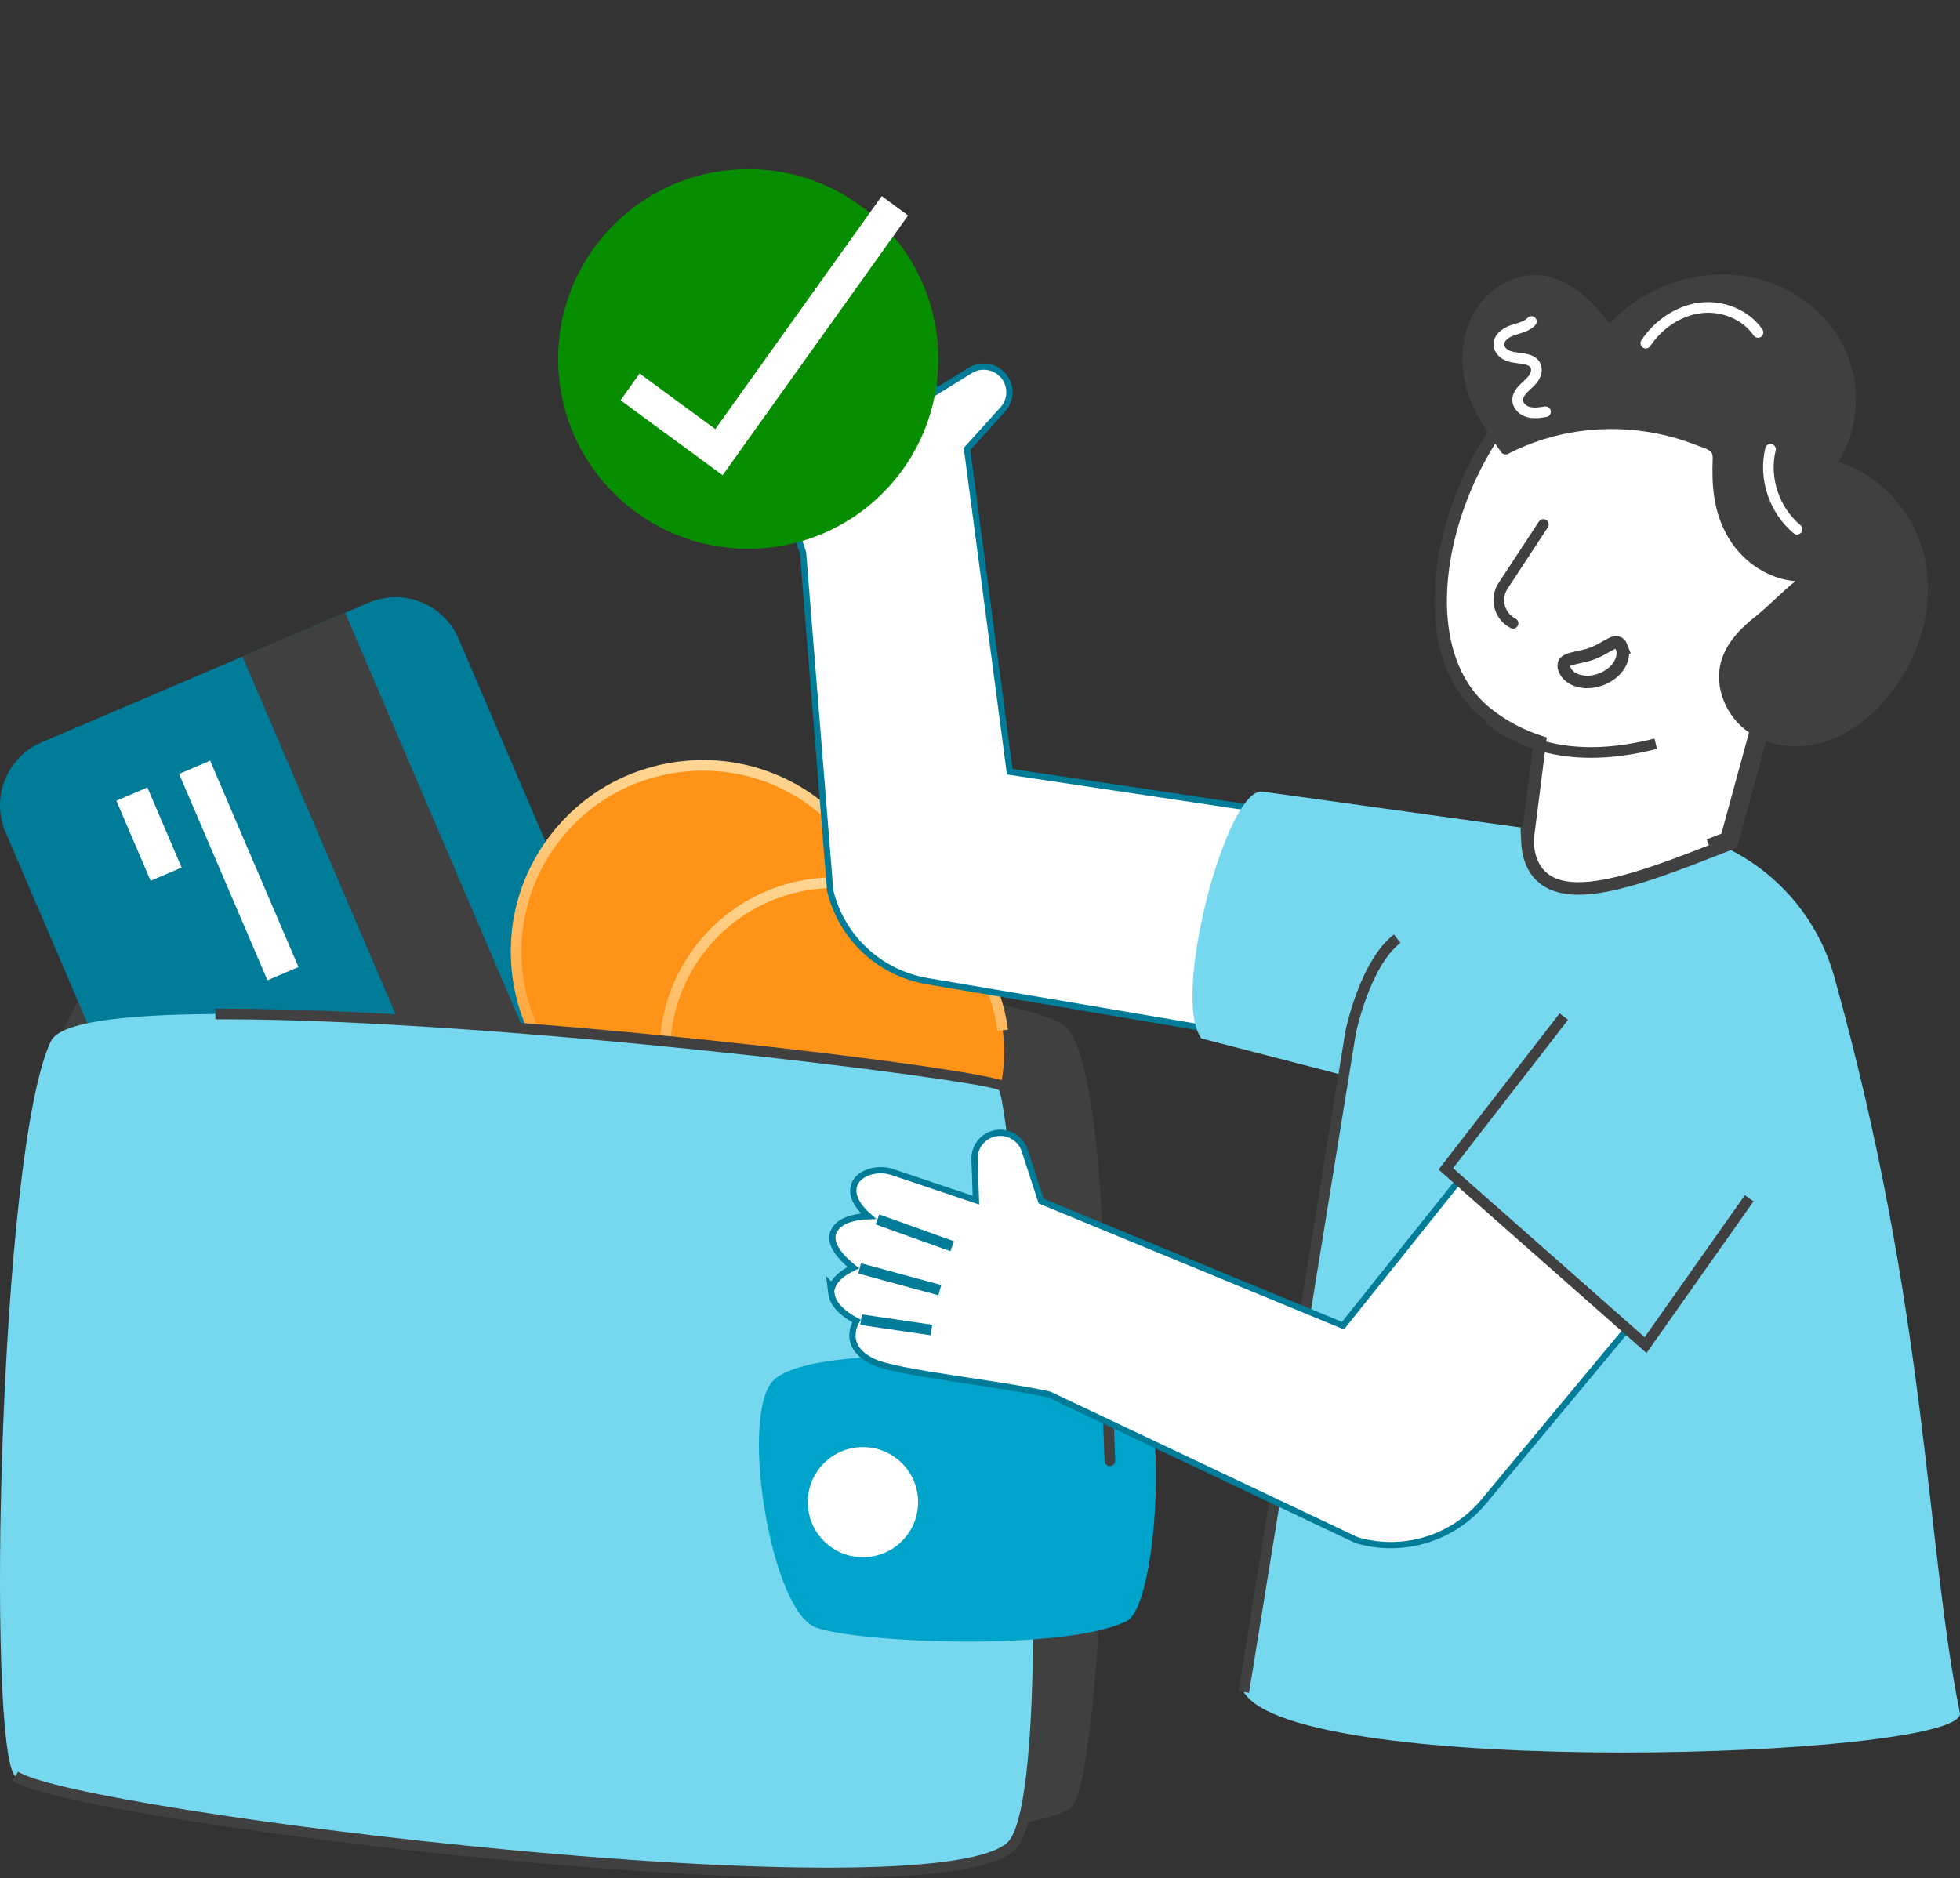 <svg width="313" height="300" viewBox="0 0 313 300" fill="none" xmlns="http://www.w3.org/2000/svg">
<rect x="0" y="0" width="313" height="300" fill="#333333" stroke="none"/>
<g clip-path="url(#clip0_2562_85541)">
<path d="M8.965 167.444C8.965 167.444 13.314 155.074 19.986 151.263C28.301 146.512 159.852 155.378 170.091 163.923C180.329 172.473 176.971 283.598 171.098 288.627C165.226 293.657 132.325 291.645 132.325 291.645L8.965 167.444Z" fill="#404040"/>
<path d="M38.977 221.918L0.883 132.917C-1.49 127.364 1.083 120.939 6.643 118.569L58.88 96.275C64.432 93.897 70.866 96.482 73.243 102.031L111.337 191.028C113.718 196.572 111.129 202.998 105.577 205.376L53.344 227.666C47.784 230.048 41.349 227.467 38.977 221.914V221.918Z" fill="#007C99"/>
<path d="M55.119 97.883L38.727 104.879L85.418 213.985L101.809 206.99L55.119 97.883Z" fill="#404040"/>
<path d="M47.664 154.465L33.559 121.504L28.602 123.619L42.708 156.58L47.664 154.465Z" fill="white"/>
<path d="M29.009 138.574L23.536 125.785L18.58 127.9L24.053 140.689L29.009 138.574Z" fill="white"/>
<path d="M62.912 208.359C57.31 210.749 50.822 208.151 48.429 202.557C46.036 196.962 48.637 190.482 54.239 188.092C59.862 185.694 66.35 188.292 68.743 193.887C71.136 199.481 68.535 205.961 62.912 208.359Z" fill="#EA4747"/>
<path d="M133.287 173.054C144.923 161.434 144.923 142.594 133.287 130.973C121.651 119.353 102.785 119.353 91.15 130.973C79.514 142.594 79.514 161.434 91.15 173.054C102.785 184.674 121.651 184.674 133.287 173.054Z" fill="#FF9318"/>
<path d="M112.156 182.624C105.426 182.624 98.917 180.421 93.502 176.248C87.022 171.256 82.873 164.04 81.824 155.931C80.775 147.822 82.952 139.792 87.954 133.32C92.953 126.849 100.178 122.705 108.298 121.658C116.418 120.61 124.459 122.784 130.939 127.776C137.419 132.768 141.569 139.983 142.618 148.092L140.932 148.308C139.941 140.652 136.025 133.836 129.903 129.118C123.781 124.401 116.189 122.352 108.519 123.337C100.852 124.326 94.027 128.237 89.303 134.351C84.579 140.465 82.523 148.051 83.514 155.707C84.504 163.363 88.421 170.179 94.543 174.897C100.665 179.614 108.257 181.668 115.927 180.678L116.143 182.362C114.812 182.532 113.48 182.619 112.156 182.619V182.624Z" fill="url(#paint0_linear_2562_85541)"/>
<path d="M143.858 192.929C157.626 187.087 164.045 171.204 158.195 157.455C152.346 143.705 136.442 137.295 122.674 143.137C108.906 148.979 102.487 164.861 108.337 178.611C114.187 192.36 130.09 198.771 143.858 192.929Z" fill="#FF9318"/>
<path d="M133.241 195.94C119.415 195.94 107.37 185.662 105.555 171.613C103.583 156.355 114.408 142.344 129.686 140.374C137.09 139.418 144.415 141.4 150.325 145.951C156.235 150.503 160.015 157.078 160.968 164.472L159.282 164.688C158.387 157.747 154.837 151.571 149.285 147.298C143.737 143.025 136.857 141.163 129.903 142.061C115.556 143.911 105.389 157.074 107.241 171.401C109.093 185.728 122.266 195.878 136.62 194.033L136.837 195.716C135.63 195.87 134.427 195.949 133.241 195.949V195.94Z" fill="url(#paint1_linear_2562_85541)"/>
<path d="M2.434 283.711C12.419 290.307 148.511 306.92 161.463 294.925C170.694 286.375 162.974 176.019 160.118 173.504C157.263 170.99 13.93 154.227 8.14 166.297C-0.213 183.713 -2.181 279.351 2.434 283.711Z" fill="#76D8EF"/>
<path d="M132.042 300.001C114.134 300.001 92.849 298.272 80.759 297.133C47.218 293.97 7.554 288.105 1.969 284.418L2.905 283.001C7.691 286.16 44.142 291.975 80.917 295.441C125.662 299.66 155.557 299.236 160.885 294.298C164.489 290.961 165.846 267.984 164.506 232.834C163.34 202.226 160.702 176.361 159.52 174.116C155.899 172.354 79.285 162.815 35.651 162.815C35.231 162.815 34.823 162.815 34.407 162.815L34.399 161.119C34.802 161.119 35.21 161.119 35.618 161.119C79.002 161.119 158.225 170.704 160.677 172.861C163.082 174.981 166.295 221.05 166.662 250.673C166.99 277.294 165.434 292.39 162.033 295.541C158.408 298.899 146.289 299.997 132.034 299.997L132.042 300.001Z" fill="#404040"/>
<path d="M176.667 212.87L176.659 217.97C176.659 217.97 128.692 213.165 123.094 220.987C118.304 227.683 123.261 257.451 130.311 259.966C137.361 262.481 170.054 263.757 179.909 258.96C185.648 256.167 187.713 211.943 176.667 212.866V212.87Z" fill="#00A3C9"/>
<path d="M177.241 234.188C176.787 234.188 176.408 233.831 176.392 233.37L175.809 218.003C175.792 217.534 176.159 217.139 176.625 217.122C177.079 217.097 177.486 217.471 177.507 217.937L178.09 233.303C178.107 233.773 177.74 234.168 177.274 234.184C177.262 234.184 177.253 234.184 177.241 234.184V234.188Z" fill="#404040"/>
<path d="M202.184 129.897L197.68 164.624L197.613 165.139L197.1 165.052L197.184 164.559L197.099 165.052L197.099 165.051C197.098 165.051 197.096 165.051 197.094 165.051C197.09 165.05 197.085 165.049 197.077 165.048C197.062 165.045 197.039 165.041 197.01 165.036C196.95 165.026 196.862 165.011 196.745 164.991C196.513 164.951 196.169 164.893 195.725 164.818C194.838 164.666 193.55 164.447 191.949 164.174C188.747 163.629 184.292 162.869 179.279 162.017C169.253 160.311 156.996 158.229 148.07 156.722L148.068 156.721C140.481 155.432 134.395 149.77 132.588 142.314L132.578 142.276L132.576 142.237L128.239 88.279C127.005 84.35 124.731 78.711 122.708 73.504C121.695 70.897 120.745 68.399 120.028 66.295C119.362 64.339 118.878 62.674 118.748 61.568L118.727 61.355C118.61 59.877 118.834 58.76 119.279 57.925C119.726 57.086 120.375 56.571 121.032 56.264C121.682 55.96 122.338 55.859 122.823 55.831C122.907 55.827 122.988 55.825 123.062 55.824C123.06 55.777 123.056 55.728 123.055 55.676C123.041 55.24 123.044 54.64 123.113 53.988C123.246 52.724 123.64 51.096 124.819 50.208L125.984 49.331L125.874 49.745C126.205 49.678 126.541 49.67 126.871 49.705C127.559 49.778 128.242 50.032 128.83 50.321C129.367 50.584 129.847 50.887 130.209 51.137C130.213 51.108 130.216 51.077 130.22 51.046C130.308 50.471 130.456 49.697 130.696 48.915C130.934 48.14 131.273 47.323 131.759 46.686C132.25 46.044 132.93 45.539 133.831 45.517C134.675 45.497 135.441 45.835 136.093 46.3C136.744 46.766 137.314 47.382 137.778 47.981C138.078 48.369 138.338 48.757 138.554 49.103C138.848 47.672 139.296 46.615 139.859 45.883C140.614 44.901 141.573 44.513 142.551 44.617C143.497 44.719 144.387 45.271 145.081 46.01C145.692 46.66 146.185 47.487 146.456 48.371L146.557 48.754L146.56 48.767L149.356 62.634L154.918 59.188L155.232 59.007C156.931 58.144 159.02 58.562 160.256 60.043L160.257 60.044C161.556 61.605 161.509 63.891 160.141 65.399L154.429 71.714L161.251 123.273L201.761 129.339L202.247 129.412L202.184 129.897Z" fill="white" stroke="#007C99"/>
<path d="M146.618 239.939C146.618 244.794 142.672 248.734 137.803 248.734C132.933 248.734 128.996 244.794 128.996 239.939C128.996 235.085 132.942 231.145 137.803 231.145C142.664 231.145 146.618 235.076 146.618 239.939Z" fill="white"/>
<path d="M139.656 50.452L137.982 50.754L140.23 63.195L141.903 62.893L139.656 50.452Z" fill="#404040"/>
<path d="M250.225 133.208L201.667 126.45C195.974 125.44 186.892 159.406 191.87 165.881L228.2 175.283L250.225 133.208Z" fill="#76D8EF"/>
<path d="M131.425 51.838L129.781 52.272L133.164 65.068L134.809 64.635L131.425 51.838Z" fill="#404040"/>
<path d="M198.617 270.274C206.979 284.223 312.63 280.919 313.004 273.757C307.448 246.28 307.914 209.795 292.923 156.028C288.649 140.699 273.911 130.686 258.062 132.34L252.207 132.951C247.812 133.409 243.508 134.597 239.563 136.576C226.203 143.284 216.784 155.072 214.553 170.33L198.626 270.274H198.617Z" fill="#76D8EF"/>
<path d="M124.391 56.031L122.81 56.656L126.995 67.192L128.576 66.567L124.391 56.031Z" fill="#404040"/>
<path d="M199.454 270.406L197.776 270.136L214.861 164.688C214.961 164.198 217.229 153.399 222.602 149.264L223.643 150.606C218.773 154.359 216.559 164.888 216.534 164.996L199.458 270.41L199.454 270.406Z" fill="#404040"/>
<path d="M240.686 179.724L268.6 200.975L269.016 201.291L268.681 201.692L268.297 201.373L268.681 201.693H268.68C268.679 201.694 268.678 201.696 268.677 201.697C268.674 201.7 268.671 201.704 268.666 201.71C268.656 201.722 268.642 201.74 268.623 201.763C268.584 201.809 268.527 201.878 268.451 201.969C268.3 202.15 268.078 202.417 267.79 202.763C267.215 203.453 266.381 204.455 265.344 205.701C263.269 208.193 260.382 211.66 257.135 215.562C253.888 219.463 250.279 223.799 246.762 228.029L236.93 239.86C232.016 245.766 224.056 248.19 216.677 246.022L216.639 246.012L216.604 245.994L167.561 222.76C163.53 221.861 157.496 221.005 151.963 220.148C149.191 219.72 146.548 219.291 144.361 218.857C142.194 218.428 140.418 217.984 139.42 217.511H139.419C138.077 216.873 137.219 216.121 136.716 215.319C136.21 214.513 136.088 213.695 136.149 212.974C136.21 212.259 136.45 211.641 136.669 211.209C136.707 211.134 136.746 211.065 136.782 211.001C136.741 210.979 136.696 210.959 136.65 210.935C136.265 210.728 135.745 210.426 135.213 210.041C134.182 209.295 132.964 208.139 132.782 206.676L132.604 205.233L132.906 205.534C133.014 205.214 133.176 204.919 133.372 204.651C133.78 204.094 134.341 203.631 134.886 203.268C135.382 202.936 135.884 202.675 136.282 202.487C136.259 202.469 136.235 202.452 136.212 202.434C135.756 202.07 135.157 201.555 134.598 200.957C134.043 200.364 133.503 199.663 133.193 198.924C132.88 198.178 132.782 197.338 133.215 196.548C133.619 195.809 134.295 195.316 135.024 194.986C135.755 194.657 136.575 194.474 137.327 194.373C137.813 194.308 138.279 194.277 138.688 194.264C137.593 193.295 136.9 192.381 136.546 191.53C136.069 190.386 136.212 189.362 136.793 188.568C137.354 187.803 138.278 187.312 139.267 187.082C140.137 186.88 141.1 186.868 142.003 187.076L142.386 187.179L142.398 187.183L155.845 191.703L155.632 185.179V185.163C155.632 185.087 155.628 184.938 155.633 184.822V184.816C155.733 182.916 157.141 181.322 159.044 180.996H159.045C161.049 180.655 163.012 181.837 163.638 183.774H163.637L166.266 191.861L214.468 211.752L239.992 179.809L240.297 179.428L240.686 179.724Z" fill="white" stroke="#007C99"/>
<path d="M140.412 193.988L139.838 195.584L151.769 199.864L152.343 198.268L140.412 193.988Z" fill="#007C99"/>
<path d="M137.5 201.787L137.055 203.424L149.862 206.901L150.308 205.265L137.5 201.787Z" fill="#007C99"/>
<path d="M137.625 209.957L137.378 211.635L148.623 213.289L148.87 211.611L137.625 209.957Z" fill="#007C99"/>
<path d="M249.738 162.382L230.889 186.705L262.79 214.865L282.509 186.905C287.158 180.288 287.508 171.522 283.271 164.639C283.042 164.265 282.805 163.899 282.555 163.533C274.86 152.182 258.287 151.65 249.742 162.378L249.738 162.382Z" fill="#76D8EF"/>
<path d="M262.936 216.129L229.728 186.818L249.064 161.863L250.408 162.902L232.046 186.598L262.64 213.602L278.639 190.916L280.029 191.893L262.936 216.129Z" fill="#404040"/>
<mask id="path-29-outside-1_2562_85541" maskUnits="userSpaceOnUse" x="229.063" y="52.68" width="66" height="91" fill="black">
<rect fill="white" x="229.063" y="52.68" width="66" height="91"/>
<path d="M246.988 59.971C252.188 55.863 258.293 53.706 264.676 55.106L264.675 55.107C273.359 57.007 280.778 60.243 285.908 65.229C291.072 70.249 293.843 76.974 293.325 85.641C292.82 94.095 289.349 101.704 283.95 107.593L276.69 134.171L276.558 134.654L276.091 134.838C268.628 137.766 260.918 140.851 255.012 141.692C252.066 142.112 249.365 142.008 247.335 140.865C245.211 139.67 244.049 137.48 243.914 134.305L243.869 133.263H244.037L245.913 118.488C243.034 117.562 240.226 116.141 237.591 114.082C232.646 110.214 230.392 104.172 230.097 97.531C229.802 90.89 231.455 83.543 234.445 76.857C237.435 70.173 241.795 64.075 246.988 59.971ZM282.506 109.081L275.725 133.907C274.786 134.276 273.845 134.645 272.908 135.012L275.726 133.907L282.507 109.081H282.506ZM292.362 84.85C292.372 84.591 292.378 84.334 292.381 84.079C292.378 84.334 292.372 84.591 292.362 84.85Z"/>
</mask>
<path d="M246.988 59.971C252.188 55.863 258.293 53.706 264.676 55.106L264.675 55.107C273.359 57.007 280.778 60.243 285.908 65.229C291.072 70.249 293.843 76.974 293.325 85.641C292.82 94.095 289.349 101.704 283.95 107.593L276.69 134.171L276.558 134.654L276.091 134.838C268.628 137.766 260.918 140.851 255.012 141.692C252.066 142.112 249.365 142.008 247.335 140.865C245.211 139.67 244.049 137.48 243.914 134.305L243.869 133.263H244.037L245.913 118.488C243.034 117.562 240.226 116.141 237.591 114.082C232.646 110.214 230.392 104.172 230.097 97.531C229.802 90.89 231.455 83.543 234.445 76.857C237.435 70.173 241.795 64.075 246.988 59.971ZM282.506 109.081L275.725 133.907C274.786 134.276 273.845 134.645 272.908 135.012L275.726 133.907L282.507 109.081H282.506ZM292.362 84.85C292.372 84.591 292.378 84.334 292.381 84.079C292.378 84.334 292.372 84.591 292.362 84.85Z" fill="white"/>
<path d="M246.988 59.971L246.368 59.187L246.368 59.187L246.988 59.971ZM264.676 55.106L265.383 55.813L266.676 54.521L264.891 54.13L264.676 55.106ZM264.675 55.107L263.968 54.4L262.675 55.693L264.462 56.084L264.675 55.107ZM285.908 65.229L286.605 64.512L286.605 64.512L285.908 65.229ZM293.325 85.641L292.327 85.581V85.581L293.325 85.641ZM283.95 107.593L283.213 106.917L283.049 107.095L282.985 107.329L283.95 107.593ZM276.69 134.171L275.725 133.907L275.725 133.908L276.69 134.171ZM276.558 134.654L276.924 135.585L277.391 135.401L277.523 134.917L276.558 134.654ZM276.091 134.838L276.457 135.769L276.457 135.768L276.091 134.838ZM255.012 141.692L255.153 142.682L255.153 142.682L255.012 141.692ZM247.335 140.865L246.844 141.737L246.844 141.737L247.335 140.865ZM243.914 134.305L244.913 134.263L244.913 134.262L243.914 134.305ZM243.869 133.263V132.263H242.825L242.87 133.306L243.869 133.263ZM244.037 133.263V134.263H244.918L245.029 133.388L244.037 133.263ZM245.913 118.488L246.905 118.614L247.009 117.79L246.219 117.536L245.913 118.488ZM237.591 114.082L236.975 114.87L236.976 114.87L237.591 114.082ZM230.097 97.531L229.098 97.576L229.098 97.576L230.097 97.531ZM234.445 76.857L233.532 76.449L233.532 76.449L234.445 76.857ZM282.506 109.081V108.081H281.743L281.542 108.817L282.506 109.081ZM275.725 133.907L276.09 134.838L276.558 134.655L276.69 134.171L275.725 133.907ZM272.908 135.012L272.543 134.08L273.272 135.943L272.908 135.012ZM275.726 133.907L276.091 134.838L276.559 134.655L276.691 134.171L275.726 133.907ZM282.507 109.081L283.472 109.344L283.817 108.081H282.507V109.081ZM292.381 84.079L293.381 84.094L291.382 84.064L292.381 84.079ZM246.988 59.971L247.608 60.756C252.647 56.774 258.453 54.765 264.462 56.083L264.676 55.106L264.891 54.13C258.133 52.647 251.728 54.951 246.368 59.187L246.988 59.971ZM264.676 55.106L263.969 54.399L263.968 54.4L264.675 55.107L265.383 55.814L265.383 55.813L264.676 55.106ZM264.675 55.107L264.462 56.084C273.048 57.963 280.266 61.14 285.211 65.946L285.908 65.229L286.605 64.512C281.291 59.347 273.67 56.051 264.889 54.13L264.675 55.107ZM285.908 65.229L285.211 65.946C290.155 70.753 292.828 77.188 292.327 85.581L293.325 85.641L294.323 85.7C294.857 76.759 291.989 69.746 286.605 64.512L285.908 65.229ZM293.325 85.641L292.327 85.581C291.836 93.793 288.466 101.188 283.213 106.917L283.95 107.593L284.687 108.268C290.233 102.22 293.804 94.396 294.323 85.7L293.325 85.641ZM283.95 107.593L282.985 107.329L275.725 133.907L276.69 134.171L277.655 134.434L284.914 107.856L283.95 107.593ZM276.69 134.171L275.725 133.908L275.593 134.391L276.558 134.654L277.523 134.917L277.655 134.434L276.69 134.171ZM276.558 134.654L276.192 133.724L275.725 133.907L276.091 134.838L276.457 135.768L276.924 135.585L276.558 134.654ZM276.091 134.838L275.726 133.907C268.212 136.855 260.633 139.881 254.871 140.702L255.012 141.692L255.153 142.682C261.204 141.82 269.044 138.677 276.457 135.769L276.091 134.838ZM255.012 141.692L254.871 140.702C251.99 141.112 249.563 140.972 247.825 139.994L247.335 140.865L246.844 141.737C249.168 143.044 252.142 143.111 255.153 142.682L255.012 141.692ZM247.335 140.865L247.825 139.994C246.088 139.016 245.038 137.202 244.913 134.263L243.914 134.305L242.915 134.348C243.06 137.759 244.335 140.324 246.844 141.737L247.335 140.865ZM243.914 134.305L244.913 134.262L244.868 133.219L243.869 133.263L242.87 133.306L242.915 134.349L243.914 134.305ZM243.869 133.263V134.263H244.037V133.263V132.263H243.869V133.263ZM244.037 133.263L245.029 133.388L246.905 118.614L245.913 118.488L244.921 118.362L243.045 133.137L244.037 133.263ZM245.913 118.488L246.219 117.536C243.446 116.644 240.744 115.277 238.207 113.294L237.591 114.082L236.976 114.87C239.708 117.005 242.622 118.48 245.607 119.44L245.913 118.488ZM237.591 114.082L238.207 113.294C233.566 109.664 231.383 103.943 231.096 97.487L230.097 97.531L229.098 97.576C229.402 104.4 231.727 110.765 236.975 114.87L237.591 114.082ZM230.097 97.531L231.096 97.487C230.809 91.031 232.418 83.839 235.358 77.266L234.445 76.857L233.532 76.449C230.492 83.246 228.795 90.749 229.098 97.576L230.097 97.531ZM234.445 76.857L235.358 77.266C238.298 70.692 242.569 64.738 247.608 60.756L246.988 59.971L246.368 59.187C241.021 63.412 236.572 69.653 233.532 76.449L234.445 76.857ZM282.506 109.081L281.542 108.817L274.761 133.644L275.725 133.907L276.69 134.171L283.471 109.344L282.506 109.081ZM275.725 133.907L275.36 132.976C274.42 133.345 273.481 133.714 272.544 134.08L272.908 135.012L273.272 135.943C274.21 135.576 275.152 135.206 276.09 134.838L275.725 133.907ZM272.908 135.012L273.273 135.943L276.091 134.838L275.726 133.907L275.361 132.976L272.543 134.08L272.908 135.012ZM275.726 133.907L276.691 134.171L283.472 109.344L282.507 109.081L281.543 108.817L274.762 133.644L275.726 133.907ZM282.507 109.081V108.081H282.506V109.081V110.081H282.507V109.081ZM292.362 84.85L293.361 84.889C293.371 84.62 293.377 84.354 293.381 84.094L292.381 84.079L291.382 84.064C291.378 84.314 291.372 84.563 291.363 84.812L292.362 84.85ZM292.381 84.079L291.382 84.064C291.378 84.314 291.372 84.563 291.363 84.812L292.362 84.85L293.361 84.889C293.371 84.619 293.377 84.354 293.381 84.094L292.381 84.079Z" fill="#404040" mask="url(#path-29-outside-1_2562_85541)"/>
<path d="M254.067 121.046C247.57 121.046 241.931 119.2 237.228 115.522L238.276 114.184C244.931 119.387 253.655 120.663 264.201 117.97L264.622 119.616C260.888 120.568 257.367 121.046 254.067 121.046Z" fill="#404040"/>
<path d="M286.951 108.07C291.913 108.07 295.936 104.053 295.936 99.097C295.936 94.141 291.913 90.123 286.951 90.123C281.988 90.123 277.965 94.141 277.965 99.097C277.965 104.053 281.988 108.07 286.951 108.07Z" fill="white"/>
<path d="M288.653 105.069L288.012 103.498C289.847 102.754 290.954 101.744 291.304 100.493C291.87 98.465 290.301 96.295 290.284 96.274L291.645 95.256C291.733 95.372 293.739 98.091 292.939 100.946C292.444 102.729 291 104.117 288.648 105.069H288.653Z" fill="#404040"/>
<path d="M241.627 100.41C241.498 100.41 241.364 100.381 241.239 100.318C239.97 99.674 239.034 98.514 238.667 97.139C238.301 95.763 238.538 94.291 239.321 93.103L245.755 83.302C246.013 82.911 246.538 82.799 246.933 83.057C247.324 83.314 247.432 83.838 247.179 84.233L240.744 94.034C240.228 94.819 240.07 95.792 240.311 96.702C240.553 97.612 241.173 98.377 242.014 98.805C242.434 99.017 242.596 99.528 242.384 99.948C242.234 100.243 241.935 100.414 241.627 100.414V100.41Z" fill="#404040"/>
<path d="M258.974 103.391C259.686 105.261 258.212 107.551 255.686 108.511C253.16 109.472 250.534 108.732 249.822 106.861C249.11 104.991 251.807 105.315 254.338 104.359C256.868 103.403 258.267 101.524 258.978 103.391H258.974Z" stroke="#404040" stroke-width="2" stroke-miterlimit="10"/>
<path d="M286.767 119.197C284.079 119.197 281.503 118.469 279.388 117.052C275.559 114.483 273.666 109.641 274.881 105.543C275.821 102.376 278.31 100.086 280.375 98.444C281.419 97.613 282.456 96.652 283.55 95.634C284.574 94.682 285.619 93.71 286.701 92.829C282.56 92.496 278.456 89.936 276.055 85.954C273.528 81.764 273.349 77.205 273.507 73.293C273.553 72.109 273.041 71.868 271.414 71.29C271.143 71.195 270.86 71.095 270.573 70.983C268.659 70.239 266.644 69.653 264.588 69.245C256.423 67.628 247.986 68.78 240.819 72.496C240.445 72.691 239.983 72.579 239.737 72.234C237.215 68.709 234.768 64.935 233.965 61.219C233.045 56.975 233.657 52.703 235.638 49.49C237.927 45.786 242.118 43.575 246.088 43.987C248.369 44.224 250.704 45.304 252.847 47.117C254.45 48.467 255.79 50.068 257.064 51.66C261.692 46.68 268.521 43.762 275.468 43.846C282.943 43.92 290.118 47.944 293.751 54.095C297.339 60.172 297.206 68.094 293.539 73.805C300.277 75.783 305.892 82.01 307.423 89.375C308.905 96.515 306.807 104.55 301.809 110.867C298.92 114.517 295.47 117.102 291.824 118.345C290.155 118.914 288.445 119.193 286.776 119.193L286.767 119.197Z" fill="#404040"/>
<path d="M262.828 55.666C262.665 55.666 262.503 55.62 262.357 55.525C261.966 55.263 261.862 54.739 262.12 54.349C264.309 51.069 267.755 48.829 271.339 48.351C275.28 47.827 279.346 49.548 281.448 52.628C281.715 53.014 281.61 53.542 281.223 53.808C280.832 54.074 280.304 53.97 280.041 53.584C278.293 51.019 274.889 49.598 271.559 50.034C268.455 50.446 265.454 52.412 263.531 55.288C263.369 55.533 263.098 55.666 262.823 55.666H262.828Z" fill="white"/>
<path d="M245.123 66.798C244.727 66.798 244.328 66.761 243.924 66.657C242.613 66.325 241.627 65.273 241.527 64.105C241.402 62.646 242.492 61.632 243.37 60.821L243.554 60.651C243.878 60.348 244.236 59.978 244.407 59.558C244.54 59.234 244.536 58.876 244.394 58.673C244.257 58.473 243.953 58.315 243.504 58.211C243.175 58.136 242.829 58.091 242.463 58.045C241.939 57.978 241.394 57.912 240.848 57.742C239.537 57.334 238.622 56.349 238.513 55.239C238.355 53.581 239.858 52.446 241.198 51.981C241.448 51.894 241.71 51.815 241.968 51.736C242.75 51.499 243.491 51.274 243.928 50.788C244.244 50.439 244.781 50.414 245.127 50.725C245.476 51.037 245.501 51.578 245.189 51.923C244.432 52.758 243.383 53.078 242.459 53.356C242.222 53.427 241.985 53.498 241.756 53.581C240.94 53.864 240.145 54.471 240.203 55.077C240.249 55.564 240.832 55.958 241.352 56.12C241.756 56.245 242.201 56.303 242.675 56.362C243.067 56.411 243.474 56.461 243.887 56.557C244.769 56.761 245.414 57.151 245.797 57.717C246.267 58.407 246.334 59.333 245.976 60.202C245.68 60.925 245.148 61.482 244.715 61.89L244.527 62.064C243.857 62.684 243.167 63.328 243.221 63.964C243.262 64.471 243.832 64.886 244.344 65.015C245.056 65.194 245.876 65.061 246.667 64.932C247.129 64.857 247.566 65.169 247.645 65.63C247.72 66.092 247.408 66.528 246.946 66.607C246.38 66.699 245.764 66.802 245.127 66.802L245.123 66.798Z" fill="white"/>
<path d="M286.98 85.38C286.788 85.38 286.597 85.318 286.439 85.185C282.539 81.955 280.72 76.481 281.915 71.564C282.027 71.107 282.485 70.829 282.938 70.941C283.396 71.053 283.675 71.51 283.563 71.963C282.518 76.265 284.108 81.053 287.521 83.876C287.883 84.175 287.933 84.711 287.633 85.073C287.467 85.276 287.221 85.38 286.98 85.38Z" fill="white"/>
<path d="M142.197 51.029L140.569 51.514L143.826 62.424L145.453 61.939L142.197 51.029Z" fill="#007C99"/>
<path d="M133.577 53.377L131.974 53.947L135.946 65.087L137.549 64.517L133.577 53.377Z" fill="#404040"/>
<path d="M127.847 57.702L126.245 58.266L129.276 66.855L130.877 66.291L127.847 57.702Z" fill="#404040"/>
<path d="M140.953 78.775C152.809 66.935 152.809 47.737 140.953 35.897C129.096 24.056 109.873 24.056 98.017 35.897C86.16 47.737 86.16 66.935 98.017 78.775C109.873 90.616 129.096 90.616 140.953 78.775Z" fill="#078D00"/>
<path d="M115.397 75.904L99.097 63.939L102.142 59.669L114.23 68.544L140.808 31.326L145.019 34.418L115.397 75.904Z" fill="white"/>
</g>
<defs>
<linearGradient id="paint0_linear_2562_85541" x1="112.092" y1="121.4" x2="112.092" y2="182.624" gradientUnits="userSpaceOnUse">
<stop stop-color="#FFD693"/>
<stop offset="1" stop-color="#FF9318"/>
</linearGradient>
<linearGradient id="paint1_linear_2562_85541" x1="133.145" y1="140.139" x2="133.145" y2="195.949" gradientUnits="userSpaceOnUse">
<stop stop-color="#FFD693"/>
<stop offset="1" stop-color="#FF9318"/>
</linearGradient>
<clipPath id="clip0_2562_85541">
<rect width="313" height="300" fill="white"/>
</clipPath>
</defs>
</svg>
